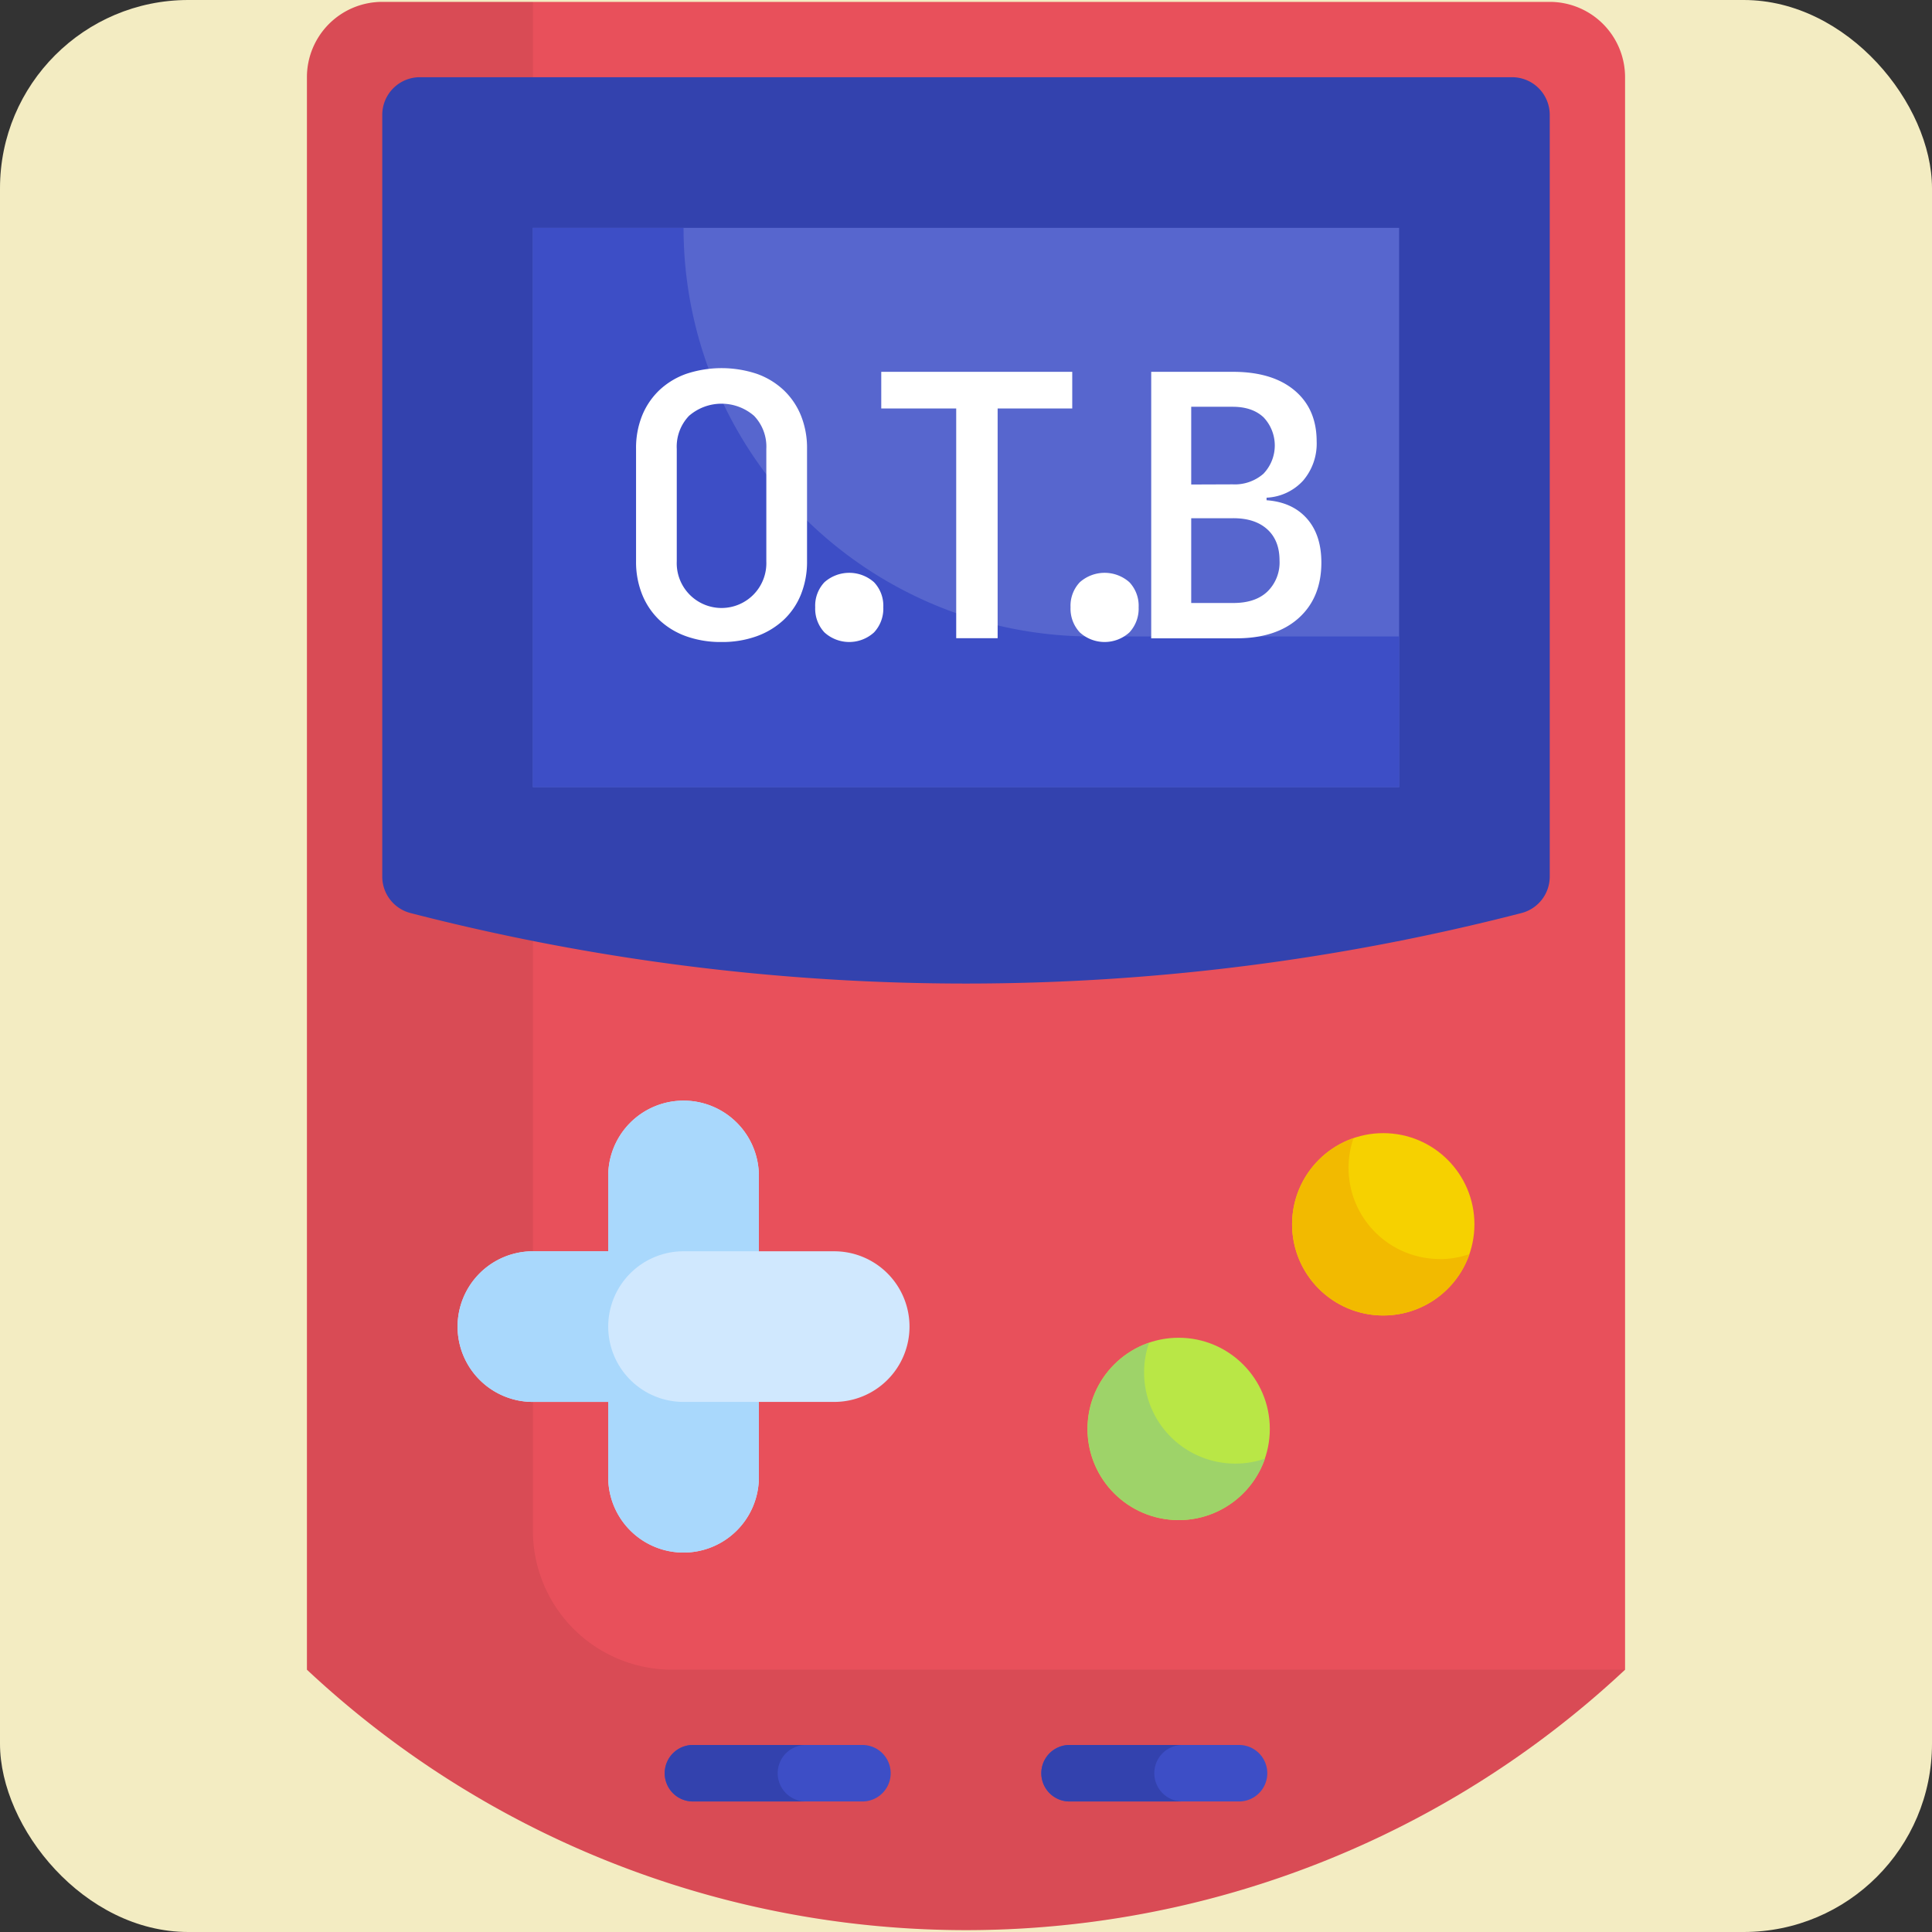 <svg xmlns="http://www.w3.org/2000/svg" viewBox="0 0 513 513"><rect x="0" y="0" width="513" height="513" fill="#333333" stroke="none"/><defs><style>.cls-1{fill:#f3ecc2;}.cls-2{fill:#e8505b;}.cls-3{opacity:0.07;}.cls-4{fill:#3342ae;}.cls-5{fill:#5766ce;}.cls-6{fill:#3d4ec6;}.cls-7{fill:#d0e8fe;}.cls-8{fill:#a9d8fc;}.cls-9{fill:#f6d100;}.cls-10{fill:#f2ba00;}.cls-11{fill:#b9e746;}.cls-12{fill:#9ed369;}.cls-13{fill:#fff;}</style></defs><title>Asset 6</title><g id="Layer_2" data-name="Layer 2"><g id="Layer_1-2" data-name="Layer 1"><rect class="cls-1" width="513" height="513" rx="50"/><path class="cls-2" d="M431.5,20.5V443.35a256,256,0,0,1-350,0V20.5a20,20,0,0,1,20-20h310A20,20,0,0,1,431.5,20.5Z"/><g class="cls-3"><path d="M431.5,443.34h0a256,256,0,0,1-350,0V20.5a20,20,0,0,1,20-20h40V406.43a36.91,36.91,0,0,0,36.91,36.91Z"/></g><path class="cls-4" d="M101.5,232.75V30.5a10,10,0,0,1,10-10h290a10,10,0,0,1,10,10V232.75a10,10,0,0,1-7.5,9.69,590.46,590.46,0,0,1-295,0,10,10,0,0,1-7.5-9.69Z"/><path class="cls-5" d="M141.5,60.5h230V209h-230Z"/><path class="cls-6" d="M181.5,60.5h-40V209h230V169H290A108.51,108.51,0,0,1,181.5,60.5Z"/><path class="cls-7" d="M221.5,332.25h-20v-20a20,20,0,0,0-40,0v20h-20a20,20,0,0,0,0,40h20v20a20,20,0,0,0,40,0v-20h20a20,20,0,0,0,0-40Z"/><path class="cls-8" d="M161.5,352.25a20,20,0,0,1,20-20h20v-20a20,20,0,0,0-40,0v20h-20a20,20,0,0,0,0,40h20v20a20,20,0,0,0,40,0v-20h-20A20,20,0,0,1,161.5,352.25Z"/><circle class="cls-9" cx="367.29" cy="325.09" r="24.21"/><path class="cls-10" d="M382.29,334.3a24.21,24.21,0,0,1-22.89-32.1A24.21,24.21,0,1,0,390.18,333a24,24,0,0,1-7.89,1.33Z"/><circle class="cls-11" cx="312.96" cy="379.42" r="24.21"/><path class="cls-12" d="M328,388.63a24.21,24.21,0,0,1-22.89-32.1,24.21,24.21,0,1,0,30.78,30.78,24.28,24.28,0,0,1-7.89,1.32Z"/><path class="cls-6" d="M229,478.34H184a7.5,7.5,0,1,1,0-15h45a7.5,7.5,0,0,1,0,15Z"/><path class="cls-4" d="M206.5,470.84a7.5,7.5,0,0,1,7.5-7.5H184a7.5,7.5,0,1,0,0,15h30A7.5,7.5,0,0,1,206.5,470.84Z"/><path class="cls-6" d="M329,478.34H284a7.5,7.5,0,0,1,0-15h45a7.5,7.5,0,0,1,0,15Z"/><path class="cls-4" d="M306.5,470.84a7.5,7.5,0,0,1,7.5-7.5H284a7.5,7.5,0,0,0,0,15h30A7.5,7.5,0,0,1,306.5,470.84Z"/><path class="cls-13" d="M191.59,170.47a27.11,27.11,0,0,1-9.38-1.52,20.32,20.32,0,0,1-7.13-4.32,19.33,19.33,0,0,1-4.57-6.78,23.17,23.17,0,0,1-1.62-8.8V119.17a23,23,0,0,1,1.62-8.84,19.41,19.41,0,0,1,4.57-6.73,20.34,20.34,0,0,1,7.13-4.33,29.73,29.73,0,0,1,18.77,0,20.29,20.29,0,0,1,7.12,4.33,19.27,19.27,0,0,1,4.57,6.73,23,23,0,0,1,1.62,8.84v29.88a23.17,23.17,0,0,1-1.62,8.8,18.93,18.93,0,0,1-4.62,6.78,20.86,20.86,0,0,1-7.17,4.32A26.86,26.86,0,0,1,191.59,170.47ZM179.7,149.05a11.9,11.9,0,1,0,23.78,0V119.17a11.82,11.82,0,0,0-3.24-8.74,13.17,13.17,0,0,0-17.3,0,11.82,11.82,0,0,0-3.24,8.74Z"/><path class="cls-13" d="M216.46,161.24a9.06,9.06,0,0,1,2.45-6.64,9.92,9.92,0,0,1,13.17,0,9.06,9.06,0,0,1,2.46,6.64,9.22,9.22,0,0,1-2.46,6.68,9.78,9.78,0,0,1-13.17,0A9.22,9.22,0,0,1,216.46,161.24Z"/><path class="cls-13" d="M234,108.46V98.73h50.71v9.73H264.9v61h-11v-61Z"/><path class="cls-13" d="M284.26,161.24a9.06,9.06,0,0,1,2.46-6.64,9.92,9.92,0,0,1,13.17,0,9.1,9.1,0,0,1,2.45,6.64,9.26,9.26,0,0,1-2.45,6.68,9.78,9.78,0,0,1-13.17,0A9.22,9.22,0,0,1,284.26,161.24Z"/><path class="cls-13" d="M305.68,98.73H327.4q10.43,0,16.32,4.92t5.89,13.56A15.09,15.09,0,0,1,346,127.63a14,14,0,0,1-9.69,4.52v.68q6.8.49,10.67,4.82t3.88,11.69q0,9.34-6,14.75t-16.56,5.4H305.68Zm21.62,29.88a11.57,11.57,0,0,0,8.16-2.8,10.86,10.86,0,0,0,.05-15c-2-1.87-4.73-2.8-8.21-2.8h-11v20.64Zm-11,9v22.5h11.2q5.81,0,9-3a10.77,10.77,0,0,0,3.25-8.31c0-3.53-1.09-6.29-3.25-8.25s-5.17-2.95-9-2.95Z"/></g></g></svg>
